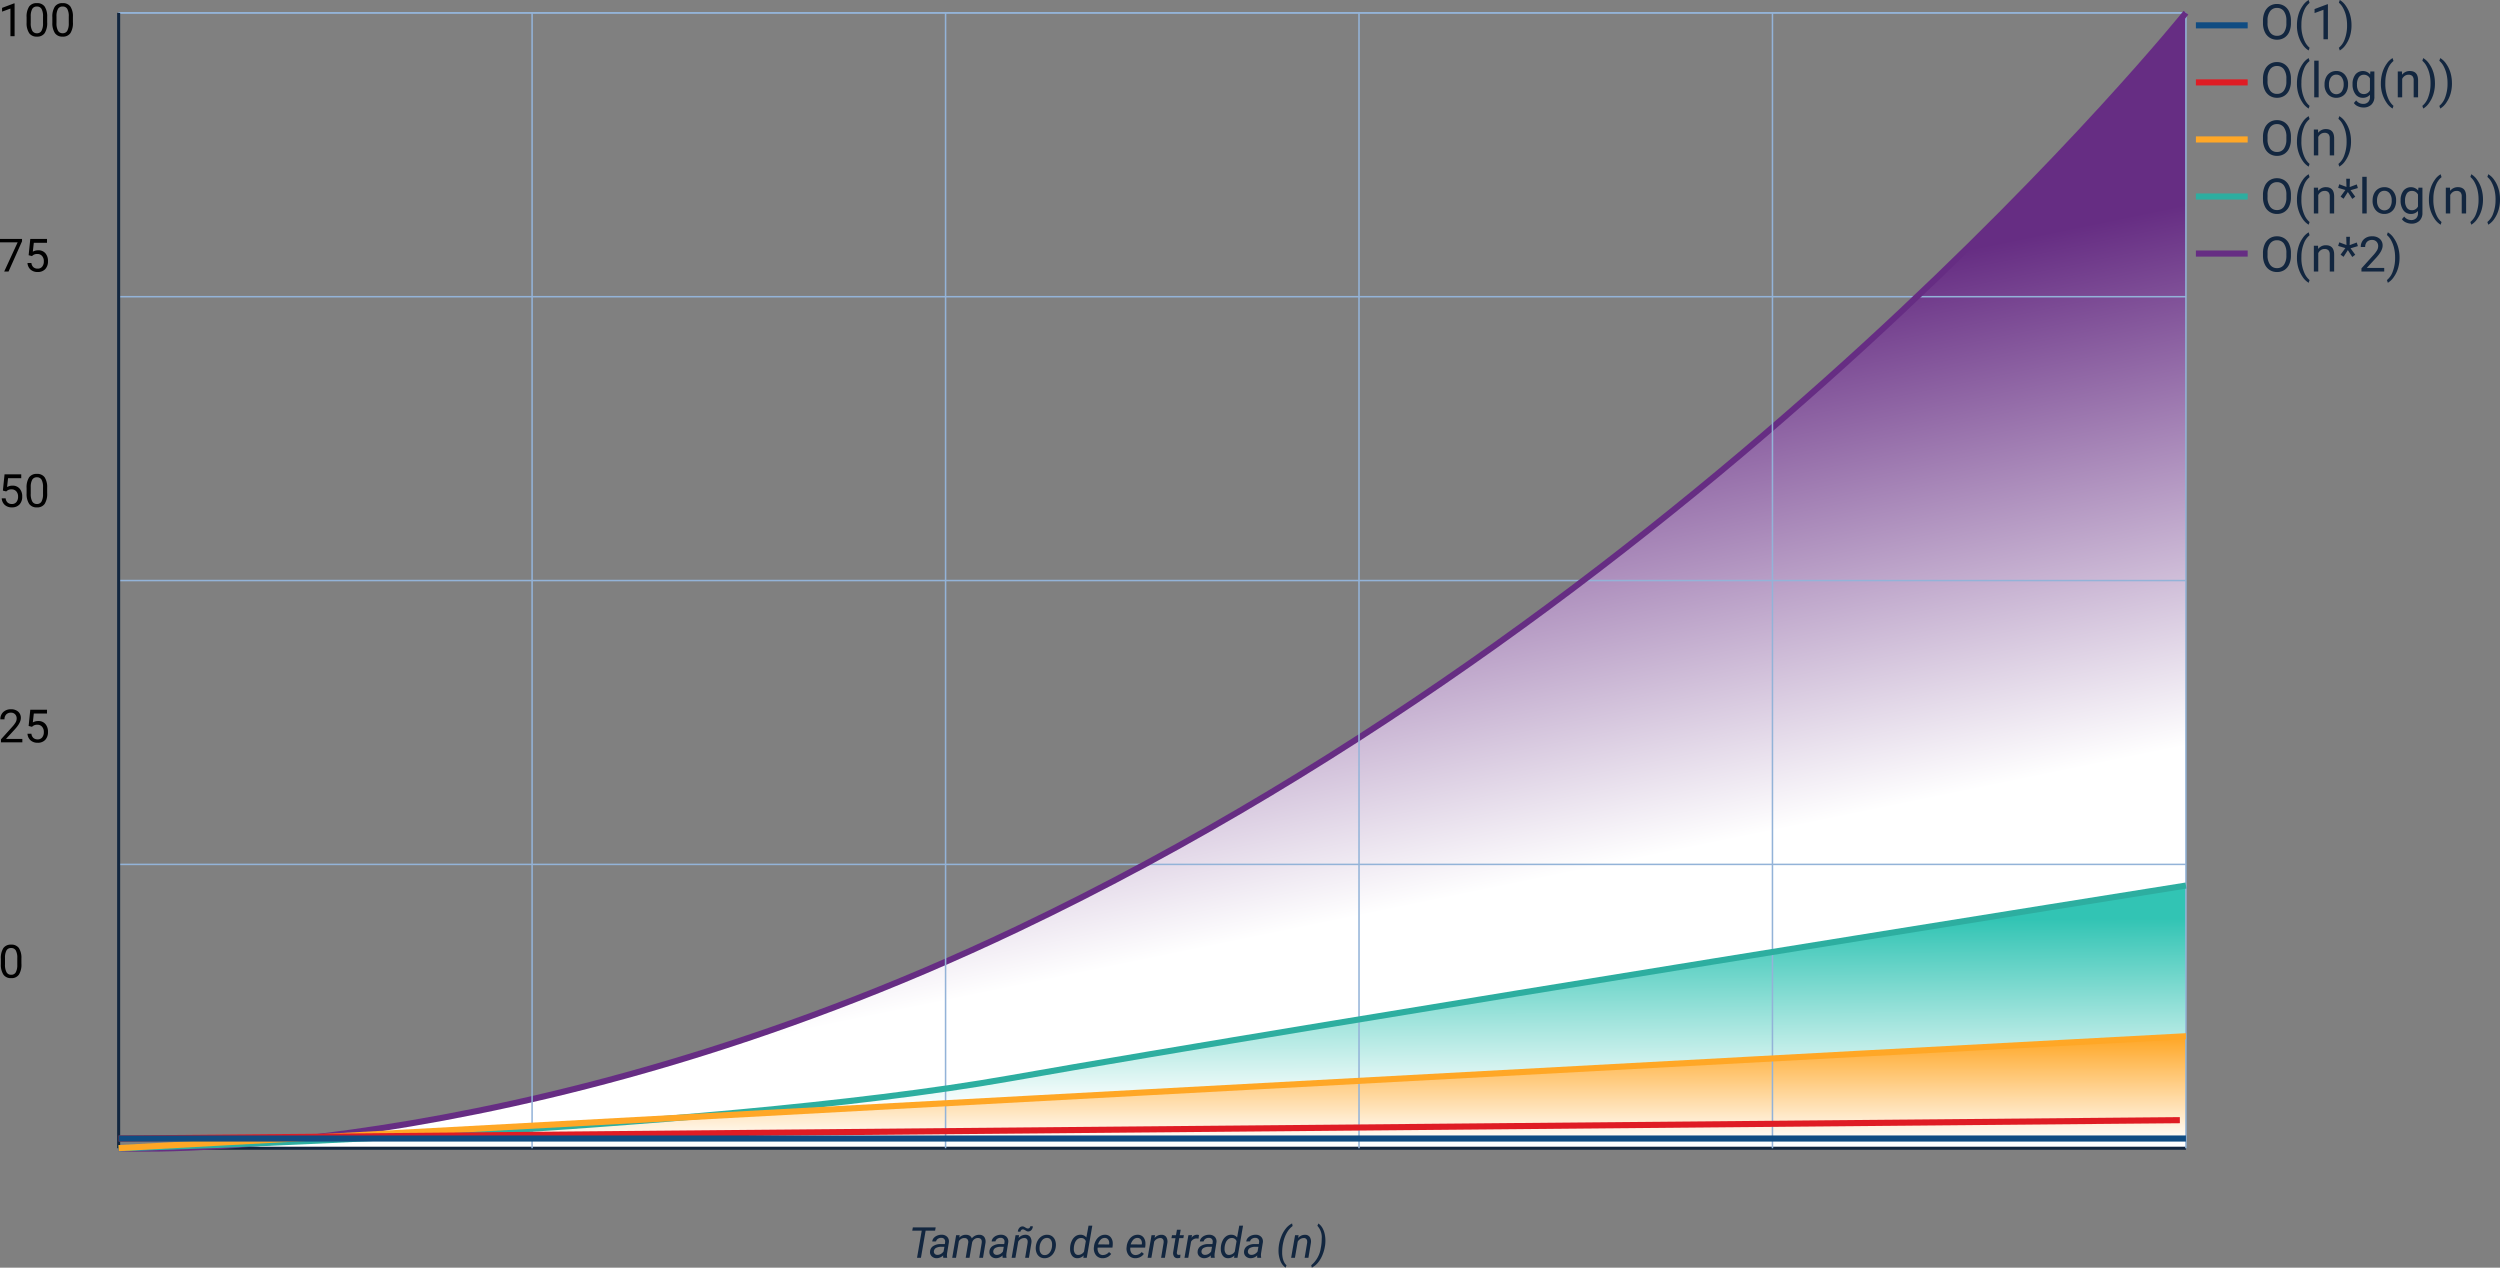 <svg xmlns="http://www.w3.org/2000/svg" xmlns:xlink="http://www.w3.org/1999/xlink" width="817.841" height="414.69" viewBox="0 0 817.841 414.69">
  <rect x="0" y="0" width="817.841" height="414.69" fill="#808080" stroke="none"/>
  <defs>
    <linearGradient id="linear-gradient" x1="0.709" y1="1.071" x2="0.451" y2="0.367" gradientUnits="objectBoundingBox">
      <stop offset="0.41" stop-color="#fff"/>
      <stop offset="1" stop-color="#662d83"/>
    </linearGradient>
    <linearGradient id="linear-gradient-2" x1="0.509" y1="0.922" x2="0.492" y2="0.138" gradientUnits="objectBoundingBox">
      <stop offset="0.1" stop-color="#fff"/>
      <stop offset="1" stop-color="#32c4b4"/>
    </linearGradient>
    <linearGradient id="linear-gradient-3" x1="0.503" y1="1.466" x2="0.499" y2="0.01" gradientUnits="objectBoundingBox">
      <stop offset="0.36" stop-color="#fff"/>
      <stop offset="1" stop-color="#ffa726"/>
    </linearGradient>
  </defs>
  <g id="Grupo_90666" data-name="Grupo 90666" transform="translate(-390.564 -4052.327)">
    <g id="Capa_1" data-name="Capa 1" transform="translate(372.04 3872.003)">
      <path id="Trazado_162006" data-name="Trazado 162006" d="M52.39,555.159s129.466,6.691,294.2-71.812C575.776,374.113,728.676,183.7,728.676,183.7V551.968Z" transform="translate(4.947 0.796)" fill="url(#linear-gradient)"/>
      <path id="Trazado_162007" data-name="Trazado 162007" d="M52.39,519.287s189.955-4.895,291.641-22.874S728.687,433.35,728.687,433.35v85.971Z" transform="translate(4.947 36.668)" fill="url(#linear-gradient-2)"/>
      <path id="Trazado_162008" data-name="Trazado 162008" d="M52.39,513.088s673.873-36.6,676.286-36.6v36.792Z" transform="translate(4.947 42.867)" fill="url(#linear-gradient-3)"/>
      <g id="Grupo_88048" data-name="Grupo 88048" transform="translate(17.96 178.16)">
        <line id="Línea_610" data-name="Línea 610" x2="676.286" transform="translate(39.377 6.37)" fill="none" stroke="#93b3d8" stroke-miterlimit="10" stroke-width="0.5"/>
        <line id="Línea_611" data-name="Línea 611" x2="676.286" transform="translate(39.377 99.226)" fill="#12263f" stroke="#93b3d8" stroke-miterlimit="10" stroke-width="0.5"/>
        <line id="Línea_612" data-name="Línea 612" x2="676.286" transform="translate(39.377 6.37)" fill="#12263f" stroke="#93b3d8" stroke-miterlimit="10" stroke-width="0.5"/>
        <line id="Línea_613" data-name="Línea 613" x2="676.286" transform="translate(39.377 192.083)" fill="#12263f" stroke="#93b3d8" stroke-miterlimit="10" stroke-width="0.5"/>
        <line id="Línea_614" data-name="Línea 614" x2="676.286" transform="translate(39.377 284.939)" fill="#12263f" stroke="#93b3d8" stroke-miterlimit="10" stroke-width="0.5"/>
        <line id="Línea_615" data-name="Línea 615" x2="676.286" transform="translate(39.377 377.795)" fill="#12263f" stroke="#12263f" stroke-miterlimit="10" stroke-width="1"/>
        <line id="Línea_616" data-name="Línea 616" y1="371.424" transform="translate(715.663 6.37)" fill="#12263f" stroke="#93b3d8" stroke-miterlimit="10" stroke-width="0.5"/>
        <path id="Trazado_162009" data-name="Trazado 162009" d="M52.39,555.159s129.466,6.691,294.2-71.812C575.776,374.113,728.676,183.7,728.676,183.7" transform="translate(-13.013 -177.364)" fill="none" stroke="#662d83" stroke-miterlimit="10" stroke-width="2"/>
        <line id="Línea_617" data-name="Línea 617" y2="371.424" transform="translate(39.377 6.37)" fill="none" stroke="#12263f" stroke-miterlimit="10" stroke-width="1"/>
        <line id="Línea_618" data-name="Línea 618" y2="371.424" transform="translate(174.63 6.37)" fill="#12263f" stroke="#93b3d8" stroke-miterlimit="10" stroke-width="0.5"/>
        <line id="Línea_619" data-name="Línea 619" y2="371.424" transform="translate(309.894 6.37)" fill="#12263f" stroke="#93b3d8" stroke-miterlimit="10" stroke-width="0.5"/>
        <line id="Línea_620" data-name="Línea 620" y2="371.424" transform="translate(445.147 6.37)" fill="#12263f" stroke="#93b3d8" stroke-miterlimit="10" stroke-width="0.5"/>
        <line id="Línea_621" data-name="Línea 621" y2="371.424" transform="translate(580.399 6.37)" fill="#12263f" stroke="#93b3d8" stroke-miterlimit="10" stroke-width="0.5"/>
        <path id="Trazado_162010" data-name="Trazado 162010" d="M52.39,519.287s189.955-4.895,291.641-22.874S728.687,433.35,728.687,433.35" transform="translate(-13.013 -141.492)" fill="none" stroke="#2daea0" stroke-miterlimit="10" stroke-width="2"/>
        <path id="Trazado_162011" data-name="Trazado 162011" d="M728.676,476.45c-2.413,0-676.286,36.6-676.286,36.6" transform="translate(-13.013 -135.299)" fill="none" stroke="#ffa726" stroke-miterlimit="10" stroke-width="2"/>
        <line id="Línea_622" data-name="Línea 622" y1="6.004" x2="674.296" transform="translate(39.377 368.611)" fill="none" stroke="#df1c24" stroke-miterlimit="10" stroke-width="2"/>
        <line id="Línea_623" data-name="Línea 623" x1="676.286" transform="translate(39.377 374.615)" fill="none" stroke="#104c82" stroke-miterlimit="10" stroke-width="2"/>
        <path id="Trazado_172243" data-name="Trazado 172243" d="M10.07-5.32A7.037,7.037,0,0,1,9.508-2.4,4.261,4.261,0,0,1,7.914-.5,4.385,4.385,0,0,1,5.508.156,4.347,4.347,0,0,1,3.125-.5,4.363,4.363,0,0,1,1.512-2.387a6.752,6.752,0,0,1-.59-2.832v-.82a6.953,6.953,0,0,1,.57-2.9,4.347,4.347,0,0,1,1.613-1.926,4.329,4.329,0,0,1,2.387-.668,4.41,4.41,0,0,1,2.41.66A4.253,4.253,0,0,1,9.508-8.957a7.071,7.071,0,0,1,.563,2.918ZM8.578-6.055A5.1,5.1,0,0,0,7.766-9.16a2.68,2.68,0,0,0-2.273-1.082A2.651,2.651,0,0,0,3.254-9.16a5,5,0,0,0-.84,3v.836a5.107,5.107,0,0,0,.824,3.082,2.662,2.662,0,0,0,2.27,1.121,2.652,2.652,0,0,0,2.25-1.059,5.079,5.079,0,0,0,.82-3.035Zm3.461,1.438a12.079,12.079,0,0,1,.473-3.391,9.85,9.85,0,0,1,1.41-2.953,6,6,0,0,1,1.945-1.875l.3.953a6.222,6.222,0,0,0-1.871,2.672,11.583,11.583,0,0,0-.8,4.023l-.008.664a11.643,11.643,0,0,0,1.1,5.234,6.252,6.252,0,0,0,1.578,2.078l-.3.883a6.192,6.192,0,0,1-1.984-1.937A10.859,10.859,0,0,1,12.039-4.617ZM22.164,0H20.711V-9.633L17.8-8.562V-9.875l4.141-1.555h.227Zm7.719-4.539a12.084,12.084,0,0,1-.457,3.34,9.876,9.876,0,0,1-1.4,2.949,6.127,6.127,0,0,1-1.973,1.922l-.3-.883A6.281,6.281,0,0,0,27.684-.074a12.387,12.387,0,0,0,.746-4.309v-.25a12.861,12.861,0,0,0-.344-3.051,10.3,10.3,0,0,0-.957-2.527,5.838,5.838,0,0,0-1.379-1.742l.3-.883A6.1,6.1,0,0,1,28.02-10.93a9.9,9.9,0,0,1,1.4,2.945A12.363,12.363,0,0,1,29.883-4.539ZM10.07,13.68A7.037,7.037,0,0,1,9.508,16.6a4.261,4.261,0,0,1-1.594,1.9,4.385,4.385,0,0,1-2.406.656,4.348,4.348,0,0,1-2.383-.66,4.363,4.363,0,0,1-1.613-1.883,6.752,6.752,0,0,1-.59-2.832v-.82a6.953,6.953,0,0,1,.57-2.9A4.347,4.347,0,0,1,3.105,8.137a4.329,4.329,0,0,1,2.387-.668,4.41,4.41,0,0,1,2.41.66,4.253,4.253,0,0,1,1.605,1.914,7.071,7.071,0,0,1,.563,2.918Zm-1.492-.734A5.1,5.1,0,0,0,7.766,9.84,2.68,2.68,0,0,0,5.492,8.758,2.651,2.651,0,0,0,3.254,9.84a5,5,0,0,0-.84,3v.836a5.107,5.107,0,0,0,.824,3.082,2.662,2.662,0,0,0,2.27,1.121,2.652,2.652,0,0,0,2.25-1.059,5.079,5.079,0,0,0,.82-3.035Zm3.461,1.438a12.079,12.079,0,0,1,.473-3.391,9.85,9.85,0,0,1,1.41-2.953,6,6,0,0,1,1.945-1.875l.3.953a6.222,6.222,0,0,0-1.871,2.672,11.583,11.583,0,0,0-.8,4.023l-.008.664a11.643,11.643,0,0,0,1.1,5.234,6.252,6.252,0,0,0,1.578,2.078l-.3.883a6.192,6.192,0,0,1-1.984-1.937A10.859,10.859,0,0,1,12.039,14.383ZM19.133,19H17.688V7h1.445Zm1.93-4.3a4.993,4.993,0,0,1,.488-2.234A3.643,3.643,0,0,1,22.91,10.93a3.7,3.7,0,0,1,1.988-.539,3.565,3.565,0,0,1,2.793,1.2,4.6,4.6,0,0,1,1.066,3.18v.1a5.036,5.036,0,0,1-.473,2.215,3.589,3.589,0,0,1-1.352,1.527,3.743,3.743,0,0,1-2.02.547,3.556,3.556,0,0,1-2.785-1.2A4.575,4.575,0,0,1,21.063,14.8Zm1.453.172a3.616,3.616,0,0,0,.652,2.258,2.211,2.211,0,0,0,3.5-.012,3.955,3.955,0,0,0,.648-2.418,3.61,3.61,0,0,0-.66-2.254,2.1,2.1,0,0,0-1.754-.863,2.075,2.075,0,0,0-1.727.852A3.925,3.925,0,0,0,22.516,14.867Zm7.711-.164a4.968,4.968,0,0,1,.914-3.145,3.151,3.151,0,0,1,4.836-.074l.07-.937h1.32V18.8a3.439,3.439,0,0,1-.973,2.586,3.589,3.589,0,0,1-2.613.945,4.348,4.348,0,0,1-1.789-.391,3.08,3.08,0,0,1-1.336-1.07l.75-.867a2.826,2.826,0,0,0,2.273,1.148,2.214,2.214,0,0,0,1.645-.594,2.269,2.269,0,0,0,.59-1.672v-.727a2.971,2.971,0,0,1-2.367,1,2.887,2.887,0,0,1-2.4-1.2A5.224,5.224,0,0,1,30.227,14.7Zm1.453.164a3.79,3.79,0,0,0,.586,2.246,1.9,1.9,0,0,0,1.641.816,2.117,2.117,0,0,0,2.008-1.242V12.828a2.142,2.142,0,0,0-1.992-1.211,1.921,1.921,0,0,0-1.648.82A4.128,4.128,0,0,0,31.68,14.867Zm7.813-.484a12.079,12.079,0,0,1,.473-3.391,9.85,9.85,0,0,1,1.41-2.953A6,6,0,0,1,43.32,6.164l.3.953a6.222,6.222,0,0,0-1.871,2.672,11.583,11.583,0,0,0-.8,4.023l-.008.664a11.643,11.643,0,0,0,1.1,5.234,6.252,6.252,0,0,0,1.578,2.078l-.3.883a6.192,6.192,0,0,1-1.984-1.937A10.859,10.859,0,0,1,39.492,14.383Zm6.891-3.836.047,1.063a3.08,3.08,0,0,1,2.531-1.219q2.68,0,2.7,3.023V19H50.219V13.406a1.946,1.946,0,0,0-.418-1.352,1.675,1.675,0,0,0-1.277-.437,2.086,2.086,0,0,0-1.234.375,2.546,2.546,0,0,0-.828.984V19H45.016V10.547Zm10.8,3.914a12.084,12.084,0,0,1-.457,3.34,9.876,9.876,0,0,1-1.4,2.949,6.127,6.127,0,0,1-1.973,1.922l-.3-.883a6.281,6.281,0,0,0,1.934-2.863,12.387,12.387,0,0,0,.746-4.309v-.25a12.861,12.861,0,0,0-.344-3.051,10.3,10.3,0,0,0-.957-2.527,5.838,5.838,0,0,0-1.379-1.742l.3-.883A6.1,6.1,0,0,1,55.316,8.07a9.9,9.9,0,0,1,1.4,2.945A12.363,12.363,0,0,1,57.18,14.461Zm5.563,0a12.084,12.084,0,0,1-.457,3.34,9.876,9.876,0,0,1-1.4,2.949,6.127,6.127,0,0,1-1.973,1.922l-.3-.883a6.281,6.281,0,0,0,1.934-2.863,12.387,12.387,0,0,0,.746-4.309v-.25a12.861,12.861,0,0,0-.344-3.051,10.3,10.3,0,0,0-.957-2.527,5.838,5.838,0,0,0-1.379-1.742l.3-.883A6.1,6.1,0,0,1,60.879,8.07a9.9,9.9,0,0,1,1.4,2.945A12.363,12.363,0,0,1,62.742,14.461ZM10.07,32.68A7.037,7.037,0,0,1,9.508,35.6a4.261,4.261,0,0,1-1.594,1.9,4.385,4.385,0,0,1-2.406.656,4.347,4.347,0,0,1-2.383-.66,4.363,4.363,0,0,1-1.613-1.883,6.752,6.752,0,0,1-.59-2.832v-.82a6.953,6.953,0,0,1,.57-2.9,4.347,4.347,0,0,1,1.613-1.926,4.329,4.329,0,0,1,2.387-.668,4.41,4.41,0,0,1,2.41.66,4.253,4.253,0,0,1,1.605,1.914,7.071,7.071,0,0,1,.563,2.918Zm-1.492-.734a5.1,5.1,0,0,0-.812-3.105,2.68,2.68,0,0,0-2.273-1.082A2.651,2.651,0,0,0,3.254,28.84a5,5,0,0,0-.84,3v.836a5.107,5.107,0,0,0,.824,3.082,2.662,2.662,0,0,0,2.27,1.121,2.652,2.652,0,0,0,2.25-1.059,5.079,5.079,0,0,0,.82-3.035Zm3.461,1.438a12.079,12.079,0,0,1,.473-3.391,9.85,9.85,0,0,1,1.41-2.953,6,6,0,0,1,1.945-1.875l.3.953a6.222,6.222,0,0,0-1.871,2.672,11.583,11.583,0,0,0-.8,4.023l-.008.664a11.643,11.643,0,0,0,1.1,5.234,6.252,6.252,0,0,0,1.578,2.078l-.3.883a6.192,6.192,0,0,1-1.984-1.937A10.859,10.859,0,0,1,12.039,33.383Zm6.891-3.836.047,1.063a3.08,3.08,0,0,1,2.531-1.219q2.68,0,2.7,3.023V38H22.766V32.406a1.946,1.946,0,0,0-.418-1.352,1.675,1.675,0,0,0-1.277-.437,2.086,2.086,0,0,0-1.234.375,2.546,2.546,0,0,0-.828.984V38H17.563V29.547Zm10.8,3.914a12.085,12.085,0,0,1-.457,3.34,9.876,9.876,0,0,1-1.4,2.949A6.127,6.127,0,0,1,25.9,41.672l-.3-.883a6.281,6.281,0,0,0,1.934-2.863,12.387,12.387,0,0,0,.746-4.309v-.25a12.861,12.861,0,0,0-.344-3.051,10.3,10.3,0,0,0-.957-2.527,5.838,5.838,0,0,0-1.379-1.742l.3-.883a6.1,6.1,0,0,1,1.965,1.906,9.9,9.9,0,0,1,1.4,2.945A12.363,12.363,0,0,1,29.727,33.461ZM10.07,51.68A7.037,7.037,0,0,1,9.508,54.6a4.261,4.261,0,0,1-1.594,1.9,4.385,4.385,0,0,1-2.406.656,4.347,4.347,0,0,1-2.383-.66,4.363,4.363,0,0,1-1.613-1.883,6.752,6.752,0,0,1-.59-2.832v-.82a6.953,6.953,0,0,1,.57-2.9,4.347,4.347,0,0,1,1.613-1.926,4.329,4.329,0,0,1,2.387-.668,4.41,4.41,0,0,1,2.41.66,4.253,4.253,0,0,1,1.605,1.914,7.071,7.071,0,0,1,.563,2.918Zm-1.492-.734a5.1,5.1,0,0,0-.812-3.105,2.68,2.68,0,0,0-2.273-1.082A2.651,2.651,0,0,0,3.254,47.84a5,5,0,0,0-.84,3v.836a5.107,5.107,0,0,0,.824,3.082,2.662,2.662,0,0,0,2.27,1.121,2.652,2.652,0,0,0,2.25-1.059,5.079,5.079,0,0,0,.82-3.035Zm3.461,1.438a12.079,12.079,0,0,1,.473-3.391,9.85,9.85,0,0,1,1.41-2.953,6,6,0,0,1,1.945-1.875l.3.953a6.222,6.222,0,0,0-1.871,2.672,11.583,11.583,0,0,0-.8,4.023l-.008.664a11.643,11.643,0,0,0,1.1,5.234,6.252,6.252,0,0,0,1.578,2.078l-.3.883a6.192,6.192,0,0,1-1.984-1.937A10.859,10.859,0,0,1,12.039,52.383Zm6.891-3.836.047,1.063a3.08,3.08,0,0,1,2.531-1.219q2.68,0,2.7,3.023V57H22.766V51.406a1.946,1.946,0,0,0-.418-1.352,1.675,1.675,0,0,0-1.277-.437,2.086,2.086,0,0,0-1.234.375,2.546,2.546,0,0,0-.828.984V57H17.563V48.547Zm8.945.77-2.359-.7.359-1.178,2.359.874-.07-2.685h1.2l-.078,2.724,2.32-.859.359,1.186-2.4.71L31.109,51.5l-.969.734-1.453-2.25-1.406,2.2-.977-.711ZM34.852,57H33.406V45h1.445Zm1.93-4.3a4.993,4.993,0,0,1,.488-2.234,3.643,3.643,0,0,1,1.359-1.531,3.7,3.7,0,0,1,1.988-.539,3.565,3.565,0,0,1,2.793,1.2,4.6,4.6,0,0,1,1.066,3.18v.1A5.036,5.036,0,0,1,44,55.082a3.589,3.589,0,0,1-1.352,1.527,3.743,3.743,0,0,1-2.02.547,3.556,3.556,0,0,1-2.785-1.2A4.575,4.575,0,0,1,36.781,52.8Zm1.453.172a3.616,3.616,0,0,0,.652,2.258,2.211,2.211,0,0,0,3.5-.012,3.955,3.955,0,0,0,.648-2.418,3.61,3.61,0,0,0-.66-2.254,2.1,2.1,0,0,0-1.754-.863,2.075,2.075,0,0,0-1.727.852A3.925,3.925,0,0,0,38.234,52.867Zm7.711-.164a4.968,4.968,0,0,1,.914-3.145,3.151,3.151,0,0,1,4.836-.074l.07-.937h1.32V56.8a3.439,3.439,0,0,1-.973,2.586,3.589,3.589,0,0,1-2.613.945,4.348,4.348,0,0,1-1.789-.391,3.08,3.08,0,0,1-1.336-1.07l.75-.867A2.826,2.826,0,0,0,49.4,59.148a2.214,2.214,0,0,0,1.645-.594,2.269,2.269,0,0,0,.59-1.672v-.727a2.971,2.971,0,0,1-2.367,1,2.887,2.887,0,0,1-2.4-1.2A5.224,5.224,0,0,1,45.945,52.7Zm1.453.164a3.79,3.79,0,0,0,.586,2.246,1.9,1.9,0,0,0,1.641.816,2.117,2.117,0,0,0,2.008-1.242V50.828a2.142,2.142,0,0,0-1.992-1.211,1.921,1.921,0,0,0-1.648.82A4.128,4.128,0,0,0,47.4,52.867Zm7.813-.484a12.079,12.079,0,0,1,.473-3.391,9.85,9.85,0,0,1,1.41-2.953,6,6,0,0,1,1.945-1.875l.3.953a6.222,6.222,0,0,0-1.871,2.672,11.583,11.583,0,0,0-.8,4.023l-.008.664a11.643,11.643,0,0,0,1.1,5.234,6.252,6.252,0,0,0,1.578,2.078l-.3.883a6.192,6.192,0,0,1-1.984-1.937A10.859,10.859,0,0,1,55.211,52.383ZM62.1,48.547l.047,1.063a3.08,3.08,0,0,1,2.531-1.219q2.68,0,2.7,3.023V57H65.938V51.406a1.946,1.946,0,0,0-.418-1.352,1.675,1.675,0,0,0-1.277-.437,2.086,2.086,0,0,0-1.234.375,2.546,2.546,0,0,0-.828.984V57H60.734V48.547Zm10.8,3.914a12.085,12.085,0,0,1-.457,3.34,9.876,9.876,0,0,1-1.4,2.949,6.127,6.127,0,0,1-1.973,1.922l-.3-.883A6.281,6.281,0,0,0,70.7,56.926a12.387,12.387,0,0,0,.746-4.309v-.25a12.861,12.861,0,0,0-.344-3.051,10.3,10.3,0,0,0-.957-2.527,5.838,5.838,0,0,0-1.379-1.742l.3-.883a6.1,6.1,0,0,1,1.965,1.906,9.9,9.9,0,0,1,1.4,2.945A12.363,12.363,0,0,1,72.9,52.461Zm5.563,0A12.085,12.085,0,0,1,78,55.8a9.876,9.876,0,0,1-1.4,2.949,6.127,6.127,0,0,1-1.973,1.922l-.3-.883a6.281,6.281,0,0,0,1.934-2.863,12.387,12.387,0,0,0,.746-4.309v-.25a12.861,12.861,0,0,0-.344-3.051,10.3,10.3,0,0,0-.957-2.527,5.838,5.838,0,0,0-1.379-1.742l.3-.883A6.1,6.1,0,0,1,76.6,46.07,9.9,9.9,0,0,1,78,49.016,12.363,12.363,0,0,1,78.461,52.461ZM10.07,70.68A7.037,7.037,0,0,1,9.508,73.6a4.261,4.261,0,0,1-1.594,1.9,4.385,4.385,0,0,1-2.406.656,4.348,4.348,0,0,1-2.383-.66,4.363,4.363,0,0,1-1.613-1.883,6.752,6.752,0,0,1-.59-2.832v-.82a6.953,6.953,0,0,1,.57-2.9,4.347,4.347,0,0,1,1.613-1.926,4.329,4.329,0,0,1,2.387-.668,4.41,4.41,0,0,1,2.41.66,4.253,4.253,0,0,1,1.605,1.914,7.071,7.071,0,0,1,.563,2.918Zm-1.492-.734a5.1,5.1,0,0,0-.812-3.105,2.68,2.68,0,0,0-2.273-1.082A2.651,2.651,0,0,0,3.254,66.84a5,5,0,0,0-.84,3v.836a5.107,5.107,0,0,0,.824,3.082,2.662,2.662,0,0,0,2.27,1.121,2.652,2.652,0,0,0,2.25-1.059,5.079,5.079,0,0,0,.82-3.035Zm3.461,1.438a12.079,12.079,0,0,1,.473-3.391,9.85,9.85,0,0,1,1.41-2.953,6,6,0,0,1,1.945-1.875l.3.953a6.222,6.222,0,0,0-1.871,2.672,11.583,11.583,0,0,0-.8,4.023l-.008.664a11.643,11.643,0,0,0,1.1,5.234,6.252,6.252,0,0,0,1.578,2.078l-.3.883a6.192,6.192,0,0,1-1.984-1.937A10.859,10.859,0,0,1,12.039,71.383Zm6.891-3.836.047,1.063a3.08,3.08,0,0,1,2.531-1.219q2.68,0,2.7,3.023V76H22.766V70.406a1.946,1.946,0,0,0-.418-1.352,1.675,1.675,0,0,0-1.277-.437,2.086,2.086,0,0,0-1.234.375,2.546,2.546,0,0,0-.828.984V76H17.563V67.547Zm8.945.77-2.359-.7.359-1.178,2.359.874-.07-2.685h1.2l-.078,2.724,2.32-.859.359,1.186-2.4.71L31.109,70.5l-.969.734-1.453-2.25-1.406,2.2-.977-.711ZM40.586,76H33.133V74.961l3.938-4.375a9.355,9.355,0,0,0,1.207-1.613,2.693,2.693,0,0,0,.332-1.285,2.041,2.041,0,0,0-.539-1.461,1.885,1.885,0,0,0-1.437-.57,2.232,2.232,0,0,0-1.676.613,2.343,2.343,0,0,0-.6,1.707H32.914a3.355,3.355,0,0,1,1.012-2.539,3.751,3.751,0,0,1,2.707-.969,3.6,3.6,0,0,1,2.508.832,2.838,2.838,0,0,1,.922,2.215q0,1.68-2.141,4l-3.047,3.3h5.711ZM45.6,71.461a12.084,12.084,0,0,1-.457,3.34,9.876,9.876,0,0,1-1.4,2.949,6.127,6.127,0,0,1-1.973,1.922l-.3-.883A6.281,6.281,0,0,0,43.4,75.926a12.387,12.387,0,0,0,.746-4.309v-.25a12.861,12.861,0,0,0-.344-3.051,10.3,10.3,0,0,0-.957-2.527,5.838,5.838,0,0,0-1.379-1.742l.3-.883a6.1,6.1,0,0,1,1.965,1.906,9.9,9.9,0,0,1,1.4,2.945A12.363,12.363,0,0,1,45.6,71.461Z" transform="translate(739.944 15)" fill="#12263f"/>
        <line id="Línea_624" data-name="Línea 624" x1="16.938" transform="translate(718.923 10.453)" fill="none" stroke="#104c82" stroke-miterlimit="10" stroke-width="2"/>
        <line id="Línea_625" data-name="Línea 625" x1="16.938" transform="translate(718.923 29.118)" fill="none" stroke="#df1c24" stroke-miterlimit="10" stroke-width="2"/>
        <line id="Línea_626" data-name="Línea 626" x1="16.938" transform="translate(718.923 47.783)" fill="none" stroke="#ffa726" stroke-miterlimit="10" stroke-width="2"/>
        <line id="Línea_627" data-name="Línea 627" x1="16.938" transform="translate(718.923 66.448)" fill="none" stroke="#2daea0" stroke-miterlimit="10" stroke-width="2"/>
        <line id="Línea_628" data-name="Línea 628" x1="16.938" transform="translate(718.923 85.113)" fill="none" stroke="#662d83" stroke-miterlimit="10" stroke-width="2"/>
        <path id="Trazado_172242" data-name="Trazado 172242" d="M5.339,0H3.977V-9.031l-2.732,1v-1.23l3.882-1.458h.212ZM16-4.548a6.2,6.2,0,0,1-.813,3.538A2.891,2.891,0,0,1,12.642.146,2.912,2.912,0,0,1,10.115-.985a5.882,5.882,0,0,1-.85-3.38V-6.174a6.059,6.059,0,0,1,.813-3.494,2.914,2.914,0,0,1,2.549-1.143,2.94,2.94,0,0,1,2.534,1.1A5.847,5.847,0,0,1,16-6.306ZM14.641-6.4a4.965,4.965,0,0,0-.483-2.509A1.664,1.664,0,0,0,12.627-9.7a1.642,1.642,0,0,0-1.516.784A4.848,4.848,0,0,0,10.62-6.5v2.168a5.045,5.045,0,0,0,.5,2.552,1.661,1.661,0,0,0,1.52.824,1.638,1.638,0,0,0,1.49-.776,4.862,4.862,0,0,0,.509-2.446Zm9.778,1.853a6.2,6.2,0,0,1-.813,3.538A2.891,2.891,0,0,1,21.064.146,2.912,2.912,0,0,1,18.538-.985a5.882,5.882,0,0,1-.85-3.38V-6.174A6.059,6.059,0,0,1,18.5-9.668a2.914,2.914,0,0,1,2.549-1.143,2.94,2.94,0,0,1,2.534,1.1,5.847,5.847,0,0,1,.835,3.4ZM23.064-6.4a4.965,4.965,0,0,0-.483-2.509A1.664,1.664,0,0,0,21.05-9.7a1.642,1.642,0,0,0-1.516.784,4.848,4.848,0,0,0-.491,2.41v2.168a5.045,5.045,0,0,0,.5,2.552,1.661,1.661,0,0,0,1.52.824,1.638,1.638,0,0,0,1.49-.776,4.862,4.862,0,0,0,.509-2.446ZM7.771,67.1,3.354,77H1.934l4.4-9.551H.564V66.336H7.771Zm2.161,4.556.542-5.317h5.464v1.252H11.624L11.3,70.5a3.441,3.441,0,0,1,1.78-.461A2.942,2.942,0,0,1,15.4,71a3.775,3.775,0,0,1,.857,2.6,3.643,3.643,0,0,1-.89,2.6,3.243,3.243,0,0,1-2.487.948,3.371,3.371,0,0,1-2.307-.784,3.128,3.128,0,0,1-1.018-2.168h1.282a2.152,2.152,0,0,0,.652,1.381,2.027,2.027,0,0,0,1.392.465,1.828,1.828,0,0,0,1.483-.645,2.694,2.694,0,0,0,.538-1.78,2.473,2.473,0,0,0-.582-1.718,1.981,1.981,0,0,0-1.549-.648,2.234,2.234,0,0,0-1.392.388l-.359.293Zm-8.423,77,.542-5.317H7.515v1.252H3.2L2.878,147.5a3.441,3.441,0,0,1,1.78-.461A2.942,2.942,0,0,1,6.973,148a3.775,3.775,0,0,1,.857,2.6,3.643,3.643,0,0,1-.89,2.6,3.243,3.243,0,0,1-2.487.948,3.371,3.371,0,0,1-2.307-.784,3.128,3.128,0,0,1-1.018-2.168H2.41a2.152,2.152,0,0,0,.652,1.381,2.027,2.027,0,0,0,1.392.465,1.828,1.828,0,0,0,1.483-.645,2.694,2.694,0,0,0,.538-1.78,2.473,2.473,0,0,0-.582-1.718,1.981,1.981,0,0,0-1.549-.648,2.234,2.234,0,0,0-1.392.388l-.359.293Zm14.487.8a6.2,6.2,0,0,1-.813,3.538,2.891,2.891,0,0,1-2.542,1.157,2.912,2.912,0,0,1-2.527-1.132,5.882,5.882,0,0,1-.85-3.38v-1.809a6.059,6.059,0,0,1,.813-3.494,2.914,2.914,0,0,1,2.549-1.143,2.94,2.94,0,0,1,2.534,1.1,5.847,5.847,0,0,1,.835,3.4ZM14.641,147.6a4.965,4.965,0,0,0-.483-2.509,1.664,1.664,0,0,0-1.531-.787,1.642,1.642,0,0,0-1.516.784,4.848,4.848,0,0,0-.491,2.41v2.168a5.045,5.045,0,0,0,.5,2.552,1.661,1.661,0,0,0,1.52.824,1.638,1.638,0,0,0,1.49-.776,4.862,4.862,0,0,0,.509-2.446ZM7.874,231H.886v-.974l3.691-4.1a8.77,8.77,0,0,0,1.132-1.512,2.524,2.524,0,0,0,.311-1.2,1.913,1.913,0,0,0-.505-1.37,1.767,1.767,0,0,0-1.348-.535,2.093,2.093,0,0,0-1.571.575,2.2,2.2,0,0,0-.56,1.6H.681a3.145,3.145,0,0,1,.948-2.38,3.516,3.516,0,0,1,2.538-.908,3.379,3.379,0,0,1,2.351.78,2.661,2.661,0,0,1,.864,2.076q0,1.575-2.007,3.75l-2.856,3.1H7.874Zm2.058-5.347.542-5.317h5.464v1.252H11.624L11.3,224.5a3.441,3.441,0,0,1,1.78-.461A2.942,2.942,0,0,1,15.4,225a3.775,3.775,0,0,1,.857,2.6,3.643,3.643,0,0,1-.89,2.6,3.243,3.243,0,0,1-2.487.948,3.371,3.371,0,0,1-2.307-.784,3.128,3.128,0,0,1-1.018-2.168h1.282a2.152,2.152,0,0,0,.652,1.381,2.027,2.027,0,0,0,1.392.465,1.828,1.828,0,0,0,1.483-.645,2.694,2.694,0,0,0,.538-1.78,2.473,2.473,0,0,0-.582-1.718,1.981,1.981,0,0,0-1.549-.648,2.234,2.234,0,0,0-1.392.388l-.359.293Zm-2.358,77.8a6.2,6.2,0,0,1-.813,3.538,2.891,2.891,0,0,1-2.542,1.157,2.912,2.912,0,0,1-2.527-1.132,5.882,5.882,0,0,1-.85-3.38v-1.809a6.059,6.059,0,0,1,.813-3.494A2.914,2.914,0,0,1,4.2,297.189a2.94,2.94,0,0,1,2.534,1.1,5.847,5.847,0,0,1,.835,3.4ZM6.218,301.6a4.965,4.965,0,0,0-.483-2.509A1.664,1.664,0,0,0,4.2,298.3a1.642,1.642,0,0,0-1.516.784A4.848,4.848,0,0,0,2.2,301.5v2.168a5.045,5.045,0,0,0,.5,2.552,1.661,1.661,0,0,0,1.52.824,1.638,1.638,0,0,0,1.49-.776,4.862,4.862,0,0,0,.509-2.446Z" transform="translate(0 14)"/>
        <path id="Trazado_172244" data-name="Trazado 172244" d="M8.62-8.88h-3.1L3.985,0H2.707L4.245-8.88h-3.1L1.34-9.953H8.812ZM11.294,0a1.657,1.657,0,0,1-.048-.39l.021-.39a3.032,3.032,0,0,1-2.16.916A2.21,2.21,0,0,1,7.517-.482,1.872,1.872,0,0,1,6.96-2,2.277,2.277,0,0,1,7.989-3.832a4.38,4.38,0,0,1,2.526-.66l1.292.007.082-.588a1.352,1.352,0,0,0-.256-1.049,1.237,1.237,0,0,0-.974-.4,1.908,1.908,0,0,0-1.125.311,1.324,1.324,0,0,0-.6.858l-1.244.007A1.983,1.983,0,0,1,8.2-6.5a2.943,2.943,0,0,1,1.142-.779,3.688,3.688,0,0,1,1.442-.263,2.452,2.452,0,0,1,1.8.7,2.173,2.173,0,0,1,.54,1.788l-.6,3.664-.034.526a2.58,2.58,0,0,0,.082.745L12.552,0ZM9.352-.957a2.158,2.158,0,0,0,1.125-.284,2.847,2.847,0,0,0,.913-.824l.267-1.524L10.72-3.6a3.547,3.547,0,0,0-1.791.369,1.36,1.36,0,0,0-.7,1.046,1.059,1.059,0,0,0,.243.865A1.156,1.156,0,0,0,9.352-.957ZM16.667-7.4l-.157.827a2.892,2.892,0,0,1,2.249-.957,2.282,2.282,0,0,1,1.193.321,1.576,1.576,0,0,1,.673.868,3.054,3.054,0,0,1,2.454-1.189,1.956,1.956,0,0,1,1.634.745A2.662,2.662,0,0,1,25.1-4.86L24.289,0h-1.23l.807-4.874a2.575,2.575,0,0,0,0-.649q-.13-.93-1.217-.95a1.869,1.869,0,0,0-1.227.42,1.945,1.945,0,0,0-.708,1.138L19.873,0H18.629l.82-4.867a1.563,1.563,0,0,0-.229-1.169,1.2,1.2,0,0,0-.988-.424,2.026,2.026,0,0,0-1.839,1.053L15.457,0H14.22L15.5-7.4ZM30.722,0a1.657,1.657,0,0,1-.048-.39l.021-.39a3.032,3.032,0,0,1-2.16.916,2.21,2.21,0,0,1-1.589-.619A1.872,1.872,0,0,1,26.388-2a2.277,2.277,0,0,1,1.029-1.835,4.38,4.38,0,0,1,2.526-.66l1.292.007.082-.588a1.352,1.352,0,0,0-.256-1.049,1.237,1.237,0,0,0-.974-.4,1.908,1.908,0,0,0-1.125.311,1.324,1.324,0,0,0-.6.858l-1.244.007A1.983,1.983,0,0,1,27.625-6.5a2.943,2.943,0,0,1,1.142-.779,3.688,3.688,0,0,1,1.442-.263,2.452,2.452,0,0,1,1.8.7,2.173,2.173,0,0,1,.54,1.788l-.6,3.664-.034.526a2.58,2.58,0,0,0,.082.745L31.979,0ZM28.78-.957A2.158,2.158,0,0,0,29.9-1.241a2.847,2.847,0,0,0,.913-.824l.267-1.524L30.147-3.6a3.547,3.547,0,0,0-1.791.369,1.36,1.36,0,0,0-.7,1.046,1.059,1.059,0,0,0,.243.865A1.156,1.156,0,0,0,28.78-.957ZM36.108-7.4l-.178.937A2.916,2.916,0,0,1,38.2-7.533a1.835,1.835,0,0,1,1.545.725,2.815,2.815,0,0,1,.369,1.962L39.307,0H38.07l.813-4.862a2.592,2.592,0,0,0,.007-.621,1.022,1.022,0,0,0-1.128-.976,2.329,2.329,0,0,0-1.955,1.188L34.891,0H33.654l1.285-7.4Zm4.5-2.885a2.086,2.086,0,0,1-.5,1.217,1.363,1.363,0,0,1-1.053.458,1,1,0,0,1-.461-.106q-.208-.106-.414-.236a4.19,4.19,0,0,0-.417-.232.974.974,0,0,0-.458-.1q-.581.021-.793.766l-.834-.048a2.142,2.142,0,0,1,.509-1.23,1.326,1.326,0,0,1,1.063-.465,1.007,1.007,0,0,1,.345.058,3.409,3.409,0,0,1,.523.28,3.489,3.489,0,0,0,.53.284A.913.913,0,0,0,39-9.584q.588,0,.807-.772Zm4.717,2.755a2.666,2.666,0,0,1,1.593.506A2.874,2.874,0,0,1,47.9-5.67a4.2,4.2,0,0,1,.215,1.89l-.014.15a4.975,4.975,0,0,1-.643,1.952A3.77,3.77,0,0,1,46.13-.321a3.234,3.234,0,0,1-1.784.458,2.671,2.671,0,0,1-1.589-.506,2.809,2.809,0,0,1-.974-1.34,4.314,4.314,0,0,1-.219-1.866,5.04,5.04,0,0,1,.622-2.064,3.858,3.858,0,0,1,1.336-1.418A3.2,3.2,0,0,1,45.323-7.533ZM42.807-3.568a4.2,4.2,0,0,0,0,.9,2.194,2.194,0,0,0,.482,1.285,1.447,1.447,0,0,0,1.1.5,1.971,1.971,0,0,0,1.135-.3,2.554,2.554,0,0,0,.875-.981,4.131,4.131,0,0,0,.458-1.456,6.558,6.558,0,0,0,.021-1.06A2.277,2.277,0,0,0,46.383-6,1.479,1.479,0,0,0,45.275-6.5a2.016,2.016,0,0,0-1.627.752,3.715,3.715,0,0,0-.827,2.023Zm10.008-.144a5.755,5.755,0,0,1,.622-2.037,3.527,3.527,0,0,1,1.2-1.36A2.736,2.736,0,0,1,56.2-7.54a2.31,2.31,0,0,1,1.9.9L58.81-10.5h1.237L58.229,0H57.1l.13-.793a2.727,2.727,0,0,1-2.16.93,2.043,2.043,0,0,1-1.634-.8,3.5,3.5,0,0,1-.656-2.082A6.648,6.648,0,0,1,52.815-3.712ZM54-3.005a2.563,2.563,0,0,0,.349,1.516,1.258,1.258,0,0,0,1.08.553,2.235,2.235,0,0,0,1.907-1.079l.588-3.414a1.535,1.535,0,0,0-1.49-1.038,1.875,1.875,0,0,0-1.289.44,2.849,2.849,0,0,0-.848,1.29A5.322,5.322,0,0,0,54-3.005ZM63.384.137a2.667,2.667,0,0,1-2.16-1.019,3.505,3.505,0,0,1-.656-2.536l.034-.294a4.921,4.921,0,0,1,.653-2.01,3.8,3.8,0,0,1,1.309-1.371,3.054,3.054,0,0,1,1.668-.441,2.352,2.352,0,0,1,1.791.759,3.121,3.121,0,0,1,.711,1.982,5.793,5.793,0,0,1-.027.889l-.075.567H61.8a2.5,2.5,0,0,0,.332,1.709A1.57,1.57,0,0,0,63.486-.9,2.631,2.631,0,0,0,65.51-1.88l.711.6a3.253,3.253,0,0,1-1.2,1.049A3.4,3.4,0,0,1,63.384.137ZM64.17-6.5a1.807,1.807,0,0,0-1.336.52,3.693,3.693,0,0,0-.906,1.606l3.6.007.027-.109a2.024,2.024,0,0,0-.277-1.432A1.3,1.3,0,0,0,64.17-6.5ZM74.075.137a2.667,2.667,0,0,1-2.16-1.019,3.505,3.505,0,0,1-.656-2.536l.034-.294a4.921,4.921,0,0,1,.653-2.01,3.8,3.8,0,0,1,1.309-1.371,3.054,3.054,0,0,1,1.668-.441,2.352,2.352,0,0,1,1.791.759,3.121,3.121,0,0,1,.711,1.982A5.793,5.793,0,0,1,77.4-3.9l-.075.567H72.489a2.5,2.5,0,0,0,.332,1.709A1.57,1.57,0,0,0,74.178-.9,2.631,2.631,0,0,0,76.2-1.88l.711.6a3.253,3.253,0,0,1-1.2,1.049A3.4,3.4,0,0,1,74.075.137ZM74.861-6.5a1.807,1.807,0,0,0-1.336.52,3.693,3.693,0,0,0-.906,1.606l3.6.007.027-.109a2.024,2.024,0,0,0-.277-1.432A1.3,1.3,0,0,0,74.861-6.5Zm5.729-.9-.178.937a2.916,2.916,0,0,1,2.27-1.066,1.835,1.835,0,0,1,1.545.725A2.815,2.815,0,0,1,84.6-4.847L83.789,0H82.552l.813-4.862a2.592,2.592,0,0,0,.007-.621,1.022,1.022,0,0,0-1.128-.976,2.329,2.329,0,0,0-1.955,1.188L79.373,0H78.136l1.285-7.4Zm8.374-1.784L88.649-7.4H90l-.171.978h-1.34l-.772,4.6a1.6,1.6,0,0,0-.007.328.521.521,0,0,0,.581.533,3.544,3.544,0,0,0,.6-.068l-.1,1.032a3.366,3.366,0,0,1-.9.123,1.292,1.292,0,0,1-1.107-.543A2.1,2.1,0,0,1,86.5-1.839l.752-4.58H85.942l.171-.978h1.306l.314-1.791ZM94.8-6.269l-.581-.062a2.117,2.117,0,0,0-1.873,1.073L91.438,0H90.2l1.285-7.4,1.2-.007-.185.861a2.211,2.211,0,0,1,1.853-1,2.27,2.27,0,0,1,.588.1ZM98.835,0a1.657,1.657,0,0,1-.048-.39l.021-.39a3.032,3.032,0,0,1-2.16.916,2.21,2.21,0,0,1-1.589-.619A1.872,1.872,0,0,1,94.5-2,2.277,2.277,0,0,1,95.53-3.832a4.38,4.38,0,0,1,2.526-.66l1.292.007.082-.588a1.352,1.352,0,0,0-.256-1.049,1.237,1.237,0,0,0-.974-.4,1.908,1.908,0,0,0-1.125.311,1.324,1.324,0,0,0-.6.858l-1.244.007A1.983,1.983,0,0,1,95.738-6.5a2.943,2.943,0,0,1,1.142-.779,3.688,3.688,0,0,1,1.442-.263,2.452,2.452,0,0,1,1.8.7,2.173,2.173,0,0,1,.54,1.788l-.6,3.664-.034.526a2.58,2.58,0,0,0,.082.745L100.093,0ZM96.894-.957a2.158,2.158,0,0,0,1.125-.284,2.847,2.847,0,0,0,.913-.824L99.2-3.589,98.261-3.6a3.547,3.547,0,0,0-1.791.369,1.36,1.36,0,0,0-.7,1.046,1.059,1.059,0,0,0,.243.865A1.156,1.156,0,0,0,96.894-.957Zm5.229-2.755a5.755,5.755,0,0,1,.622-2.037,3.527,3.527,0,0,1,1.2-1.36,2.736,2.736,0,0,1,1.565-.431,2.31,2.31,0,0,1,1.9.9l.711-3.862h1.237L107.537,0h-1.128l.13-.793a2.727,2.727,0,0,1-2.16.93,2.043,2.043,0,0,1-1.634-.8,3.5,3.5,0,0,1-.656-2.082A6.647,6.647,0,0,1,102.123-3.712Zm1.189.707a2.563,2.563,0,0,0,.349,1.516,1.258,1.258,0,0,0,1.08.553,2.235,2.235,0,0,0,1.907-1.079l.588-3.414a1.535,1.535,0,0,0-1.49-1.038,1.875,1.875,0,0,0-1.289.44,2.849,2.849,0,0,0-.848,1.29A5.321,5.321,0,0,0,103.313-3.005ZM114.018,0a1.657,1.657,0,0,1-.048-.39l.021-.39a3.032,3.032,0,0,1-2.16.916,2.21,2.21,0,0,1-1.589-.619A1.872,1.872,0,0,1,109.684-2a2.277,2.277,0,0,1,1.029-1.835,4.38,4.38,0,0,1,2.526-.66l1.292.007.082-.588a1.352,1.352,0,0,0-.256-1.049,1.237,1.237,0,0,0-.974-.4,1.908,1.908,0,0,0-1.125.311,1.324,1.324,0,0,0-.6.858l-1.244.007a1.983,1.983,0,0,1,.506-1.152,2.943,2.943,0,0,1,1.142-.779,3.688,3.688,0,0,1,1.442-.263,2.452,2.452,0,0,1,1.8.7,2.173,2.173,0,0,1,.54,1.788l-.6,3.664-.034.526a2.58,2.58,0,0,0,.082.745L115.276,0Zm-1.941-.957a2.158,2.158,0,0,0,1.125-.284,2.847,2.847,0,0,0,.913-.824l.267-1.524-.937-.007a3.547,3.547,0,0,0-1.791.369,1.36,1.36,0,0,0-.7,1.046,1.059,1.059,0,0,0,.243.865A1.156,1.156,0,0,0,112.076-.957Zm9-3.056a12.941,12.941,0,0,1,.837-3.076,9.532,9.532,0,0,1,1.5-2.553,6.164,6.164,0,0,1,1.982-1.6l.185.848A7.1,7.1,0,0,0,123.742-8.3a10.746,10.746,0,0,0-1.186,3.063,14.73,14.73,0,0,0-.4,3.5,7.744,7.744,0,0,0,.366,2.492,3.932,3.932,0,0,0,1.056,1.7l-.308.766A4.936,4.936,0,0,1,121.52.868a9.043,9.043,0,0,1-.55-3.555,10.808,10.808,0,0,1,.1-1.251ZM127.546-7.4l-.178.937a2.916,2.916,0,0,1,2.27-1.066,1.835,1.835,0,0,1,1.545.725,2.815,2.815,0,0,1,.369,1.962L130.745,0h-1.237l.813-4.862a2.592,2.592,0,0,0,.007-.621A1.022,1.022,0,0,0,129.2-6.46a2.329,2.329,0,0,0-1.955,1.188L126.329,0h-1.237l1.285-7.4ZM136.18-4a12.684,12.684,0,0,1-.868,3.155A9.486,9.486,0,0,1,133.8,1.665a6.268,6.268,0,0,1-1.945,1.555l-.191-.786A8.976,8.976,0,0,0,134.8-3.233a14.73,14.73,0,0,0,.3-3.028,5.572,5.572,0,0,0-1.422-4.2l.321-.766a4.532,4.532,0,0,1,1.3,1.418,6.689,6.689,0,0,1,.779,2.058,10.537,10.537,0,0,1,.222,2.43,11.676,11.676,0,0,1-.1,1.251Z" transform="translate(297.851 413.634)" fill="#12263f"/>
      </g>
    </g>
  </g>
</svg>
